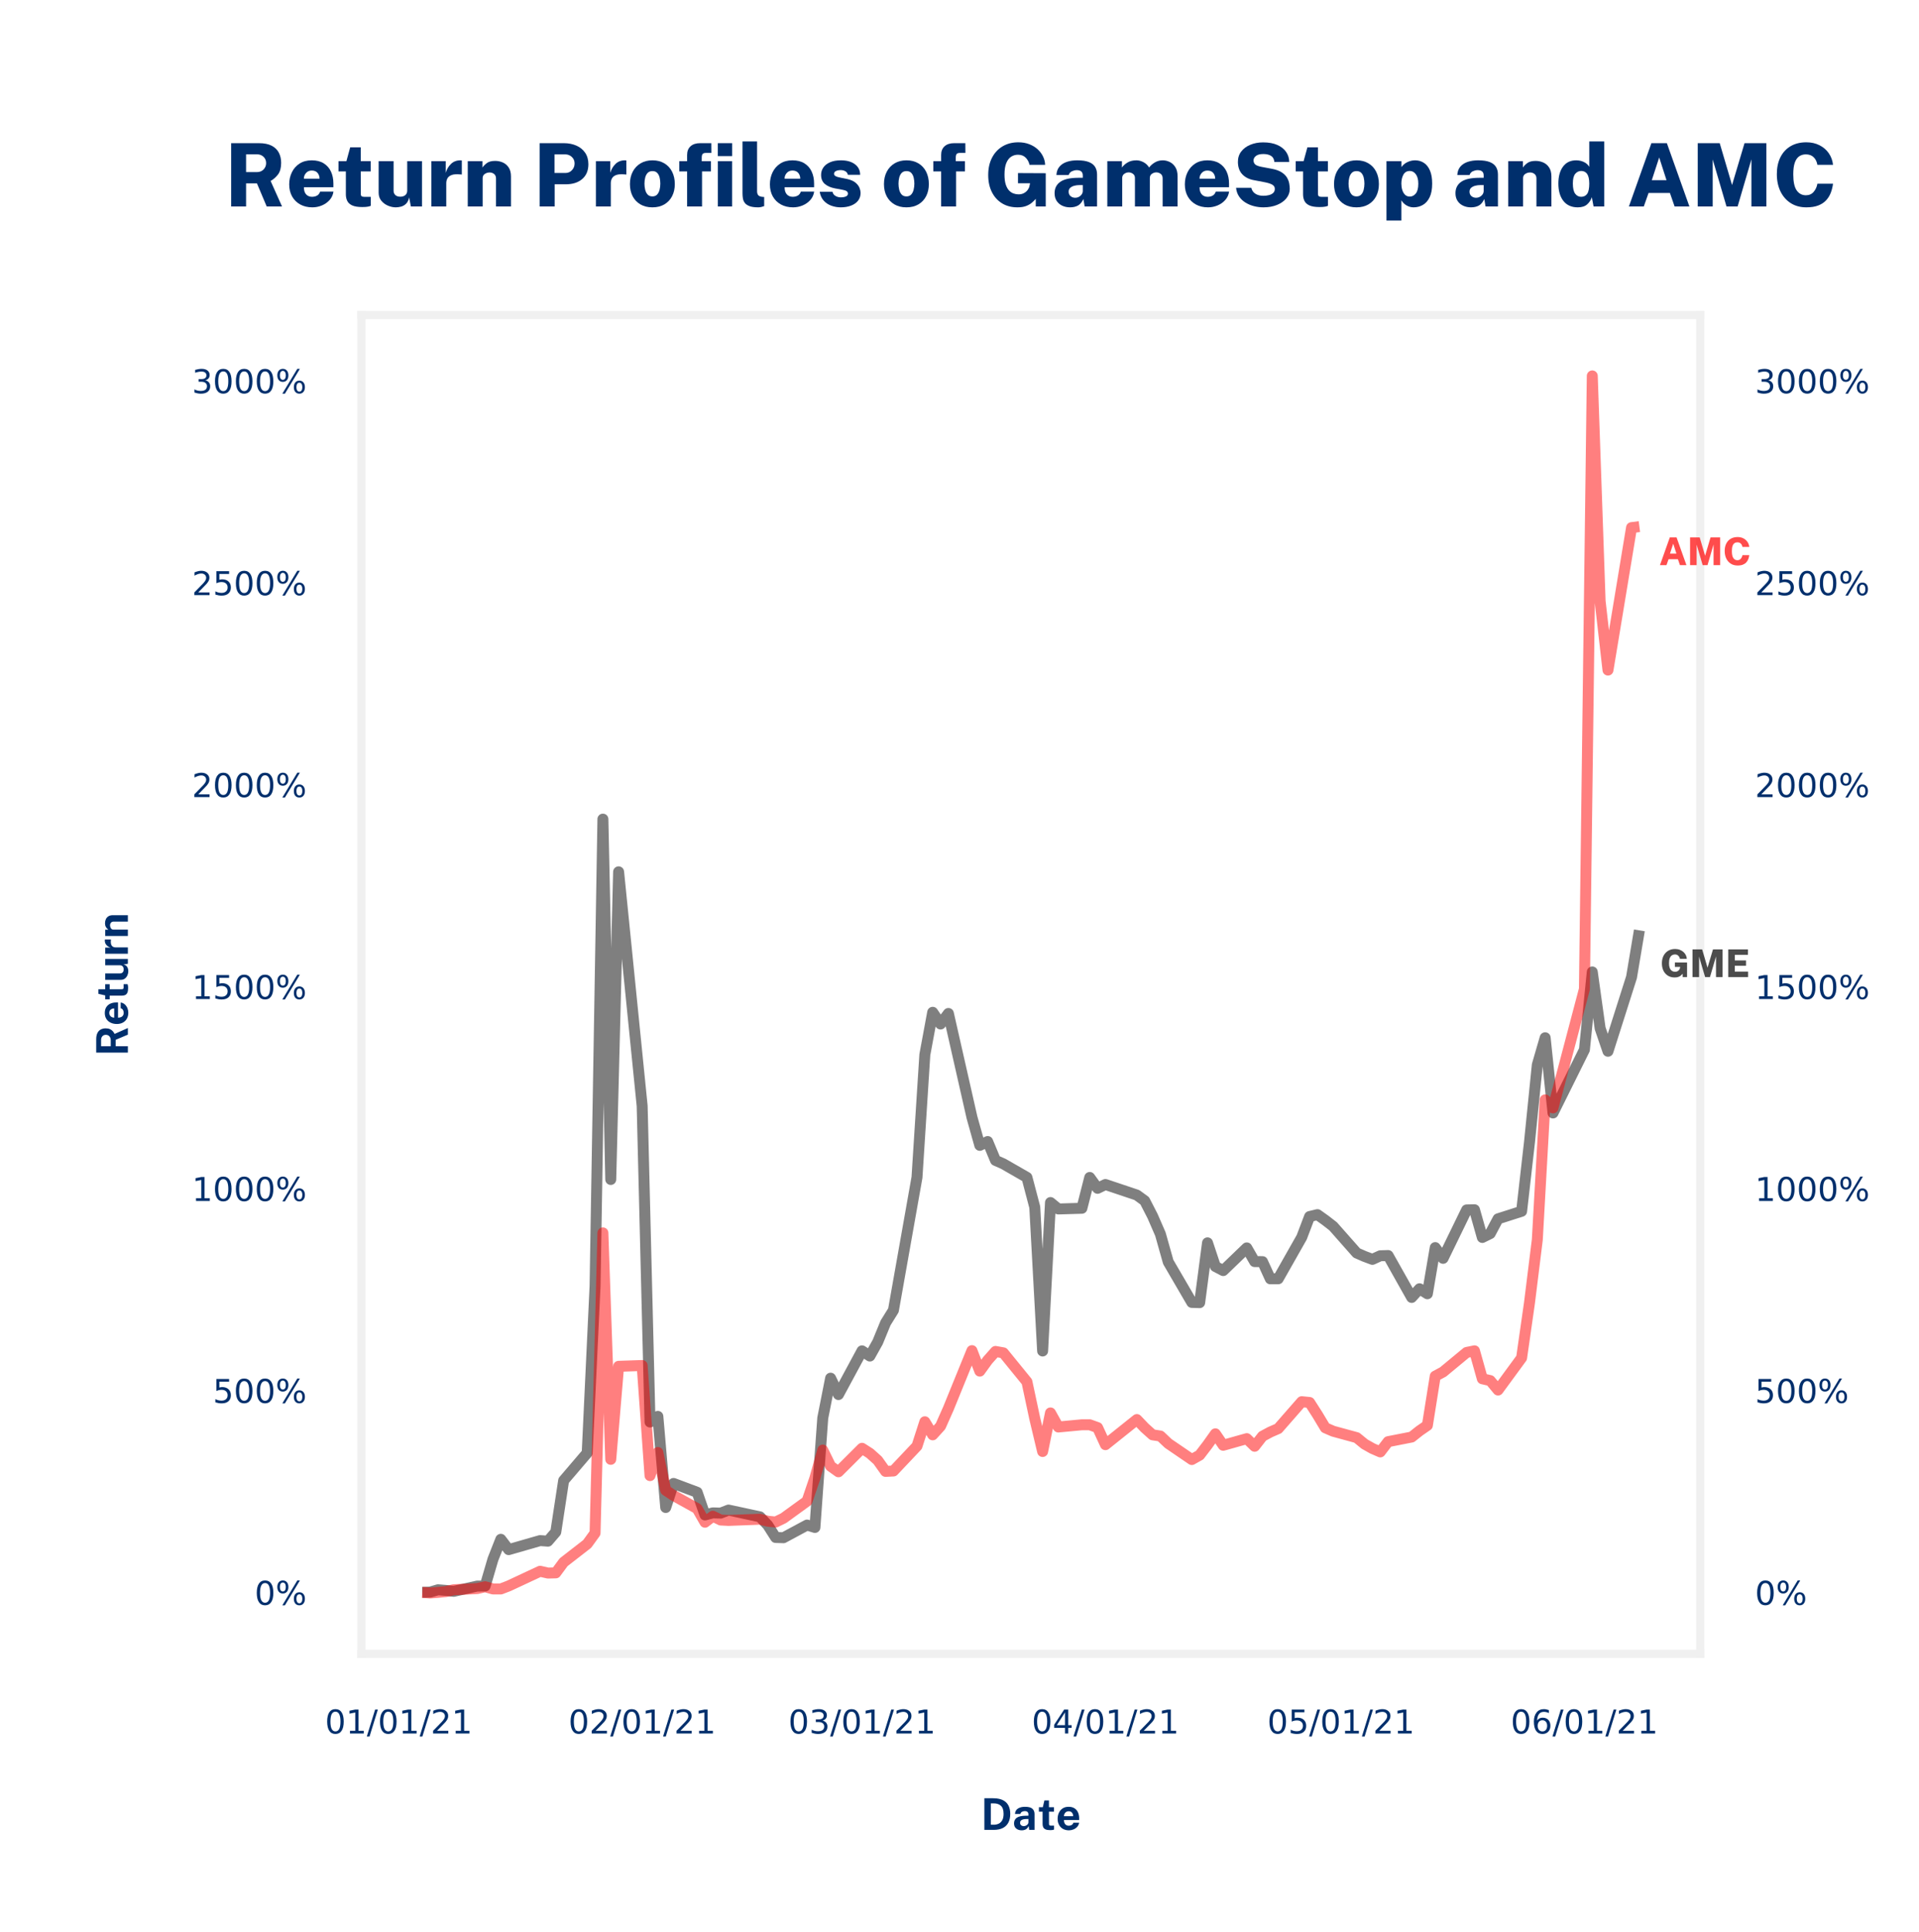 <?xml version="1.0" encoding="utf-8" standalone="no"?>
<!DOCTYPE svg PUBLIC "-//W3C//DTD SVG 1.1//EN"
  "http://www.w3.org/Graphics/SVG/1.1/DTD/svg11.dtd">
<!-- Created with matplotlib (https://matplotlib.org/) -->
<svg height="706.131pt" version="1.1" viewBox="0 0 701.266 706.131" width="701.266pt" xmlns="http://www.w3.org/2000/svg" xmlns:xlink="http://www.w3.org/1999/xlink">
 <defs>
  <style type="text/css">*{stroke-linecap:butt;stroke-linejoin:round;}</style>
 </defs>
 <g id="figure_1">
  <g id="patch_1">
   <path d="M 0 706.131 
L 701.266 706.131 
L 701.266 0 
L 0 0 
z
" style="fill:none;"/>
  </g>
  <g id="axes_1">
   <g id="patch_2">
    <path d="M 132.084 604.375 
L 621.324 604.375 
L 621.324 115.135 
L 132.084 115.135 
z
" style="fill:none;"/>
   </g>
   <g id="matplotlib.axis_1">
    <g id="xtick_1">
     <g id="line2d_1"/>
     <g id="text_1">
      <!-- 01/01/21 -->
      <g style="fill:#002f6c;" transform="translate(118.767 633.493)scale(0.12 -0.12)">
       <defs>
        <path d="M 31.781 66.406 
Q 24.172 66.406 20.328 58.906 
Q 16.5 51.422 16.5 36.375 
Q 16.5 21.391 20.328 13.891 
Q 24.172 6.391 31.781 6.391 
Q 39.453 6.391 43.281 13.891 
Q 47.125 21.391 47.125 36.375 
Q 47.125 51.422 43.281 58.906 
Q 39.453 66.406 31.781 66.406 
z
M 31.781 74.219 
Q 44.047 74.219 50.516 64.516 
Q 56.984 54.828 56.984 36.375 
Q 56.984 17.969 50.516 8.266 
Q 44.047 -1.422 31.781 -1.422 
Q 19.531 -1.422 13.062 8.266 
Q 6.594 17.969 6.594 36.375 
Q 6.594 54.828 13.062 64.516 
Q 19.531 74.219 31.781 74.219 
z
" id="DejaVuSans-48"/>
        <path d="M 12.406 8.297 
L 28.516 8.297 
L 28.516 63.922 
L 10.984 60.406 
L 10.984 69.391 
L 28.422 72.906 
L 38.281 72.906 
L 38.281 8.297 
L 54.391 8.297 
L 54.391 0 
L 12.406 0 
z
" id="DejaVuSans-49"/>
        <path d="M 25.391 72.906 
L 33.688 72.906 
L 8.297 -9.281 
L 0 -9.281 
z
" id="DejaVuSans-47"/>
        <path d="M 19.188 8.297 
L 53.609 8.297 
L 53.609 0 
L 7.328 0 
L 7.328 8.297 
Q 12.938 14.109 22.625 23.891 
Q 32.328 33.688 34.812 36.531 
Q 39.547 41.844 41.422 45.531 
Q 43.312 49.219 43.312 52.781 
Q 43.312 58.594 39.234 62.25 
Q 35.156 65.922 28.609 65.922 
Q 23.969 65.922 18.812 64.312 
Q 13.672 62.703 7.812 59.422 
L 7.812 69.391 
Q 13.766 71.781 18.938 73 
Q 24.125 74.219 28.422 74.219 
Q 39.75 74.219 46.484 68.547 
Q 53.219 62.891 53.219 53.422 
Q 53.219 48.922 51.531 44.891 
Q 49.859 40.875 45.406 35.406 
Q 44.188 33.984 37.641 27.219 
Q 31.109 20.453 19.188 8.297 
z
" id="DejaVuSans-50"/>
       </defs>
       <use xlink:href="#DejaVuSans-48"/>
       <use x="63.623" xlink:href="#DejaVuSans-49"/>
       <use x="127.246" xlink:href="#DejaVuSans-47"/>
       <use x="160.938" xlink:href="#DejaVuSans-48"/>
       <use x="224.561" xlink:href="#DejaVuSans-49"/>
       <use x="288.184" xlink:href="#DejaVuSans-47"/>
       <use x="321.875" xlink:href="#DejaVuSans-50"/>
       <use x="385.498" xlink:href="#DejaVuSans-49"/>
      </g>
     </g>
    </g>
    <g id="xtick_2">
     <g id="line2d_2"/>
     <g id="text_2">
      <!-- 02/01/21 -->
      <g style="fill:#002f6c;" transform="translate(207.719 633.493)scale(0.12 -0.12)">
       <use xlink:href="#DejaVuSans-48"/>
       <use x="63.623" xlink:href="#DejaVuSans-50"/>
       <use x="127.246" xlink:href="#DejaVuSans-47"/>
       <use x="160.938" xlink:href="#DejaVuSans-48"/>
       <use x="224.561" xlink:href="#DejaVuSans-49"/>
       <use x="288.184" xlink:href="#DejaVuSans-47"/>
       <use x="321.875" xlink:href="#DejaVuSans-50"/>
       <use x="385.498" xlink:href="#DejaVuSans-49"/>
      </g>
     </g>
    </g>
    <g id="xtick_3">
     <g id="line2d_3"/>
     <g id="text_3">
      <!-- 03/01/21 -->
      <g style="fill:#002f6c;" transform="translate(288.064 633.493)scale(0.12 -0.12)">
       <defs>
        <path d="M 40.578 39.312 
Q 47.656 37.797 51.625 33 
Q 55.609 28.219 55.609 21.188 
Q 55.609 10.406 48.188 4.484 
Q 40.766 -1.422 27.094 -1.422 
Q 22.516 -1.422 17.656 -0.516 
Q 12.797 0.391 7.625 2.203 
L 7.625 11.719 
Q 11.719 9.328 16.594 8.109 
Q 21.484 6.891 26.812 6.891 
Q 36.078 6.891 40.938 10.547 
Q 45.797 14.203 45.797 21.188 
Q 45.797 27.641 41.281 31.266 
Q 36.766 34.906 28.719 34.906 
L 20.219 34.906 
L 20.219 43.016 
L 29.109 43.016 
Q 36.375 43.016 40.234 45.922 
Q 44.094 48.828 44.094 54.297 
Q 44.094 59.906 40.109 62.906 
Q 36.141 65.922 28.719 65.922 
Q 24.656 65.922 20.016 65.031 
Q 15.375 64.156 9.812 62.312 
L 9.812 71.094 
Q 15.438 72.656 20.344 73.438 
Q 25.25 74.219 29.594 74.219 
Q 40.828 74.219 47.359 69.109 
Q 53.906 64.016 53.906 55.328 
Q 53.906 49.266 50.438 45.094 
Q 46.969 40.922 40.578 39.312 
z
" id="DejaVuSans-51"/>
       </defs>
       <use xlink:href="#DejaVuSans-48"/>
       <use x="63.623" xlink:href="#DejaVuSans-51"/>
       <use x="127.246" xlink:href="#DejaVuSans-47"/>
       <use x="160.938" xlink:href="#DejaVuSans-48"/>
       <use x="224.561" xlink:href="#DejaVuSans-49"/>
       <use x="288.184" xlink:href="#DejaVuSans-47"/>
       <use x="321.875" xlink:href="#DejaVuSans-50"/>
       <use x="385.498" xlink:href="#DejaVuSans-49"/>
      </g>
     </g>
    </g>
    <g id="xtick_4">
     <g id="line2d_4"/>
     <g id="text_4">
      <!-- 04/01/21 -->
      <g style="fill:#002f6c;" transform="translate(377.017 633.493)scale(0.12 -0.12)">
       <defs>
        <path d="M 37.797 64.312 
L 12.891 25.391 
L 37.797 25.391 
z
M 35.203 72.906 
L 47.609 72.906 
L 47.609 25.391 
L 58.016 25.391 
L 58.016 17.188 
L 47.609 17.188 
L 47.609 0 
L 37.797 0 
L 37.797 17.188 
L 4.891 17.188 
L 4.891 26.703 
z
" id="DejaVuSans-52"/>
       </defs>
       <use xlink:href="#DejaVuSans-48"/>
       <use x="63.623" xlink:href="#DejaVuSans-52"/>
       <use x="127.246" xlink:href="#DejaVuSans-47"/>
       <use x="160.938" xlink:href="#DejaVuSans-48"/>
       <use x="224.561" xlink:href="#DejaVuSans-49"/>
       <use x="288.184" xlink:href="#DejaVuSans-47"/>
       <use x="321.875" xlink:href="#DejaVuSans-50"/>
       <use x="385.498" xlink:href="#DejaVuSans-49"/>
      </g>
     </g>
    </g>
    <g id="xtick_5">
     <g id="line2d_5"/>
     <g id="text_5">
      <!-- 05/01/21 -->
      <g style="fill:#002f6c;" transform="translate(463.1 633.493)scale(0.12 -0.12)">
       <defs>
        <path d="M 10.797 72.906 
L 49.516 72.906 
L 49.516 64.594 
L 19.828 64.594 
L 19.828 46.734 
Q 21.969 47.469 24.109 47.828 
Q 26.266 48.188 28.422 48.188 
Q 40.625 48.188 47.75 41.5 
Q 54.891 34.812 54.891 23.391 
Q 54.891 11.625 47.562 5.094 
Q 40.234 -1.422 26.906 -1.422 
Q 22.312 -1.422 17.547 -0.641 
Q 12.797 0.141 7.719 1.703 
L 7.719 11.625 
Q 12.109 9.234 16.797 8.062 
Q 21.484 6.891 26.703 6.891 
Q 35.156 6.891 40.078 11.328 
Q 45.016 15.766 45.016 23.391 
Q 45.016 31 40.078 35.438 
Q 35.156 39.891 26.703 39.891 
Q 22.75 39.891 18.812 39.016 
Q 14.891 38.141 10.797 36.281 
z
" id="DejaVuSans-53"/>
       </defs>
       <use xlink:href="#DejaVuSans-48"/>
       <use x="63.623" xlink:href="#DejaVuSans-53"/>
       <use x="127.246" xlink:href="#DejaVuSans-47"/>
       <use x="160.938" xlink:href="#DejaVuSans-48"/>
       <use x="224.561" xlink:href="#DejaVuSans-49"/>
       <use x="288.184" xlink:href="#DejaVuSans-47"/>
       <use x="321.875" xlink:href="#DejaVuSans-50"/>
       <use x="385.498" xlink:href="#DejaVuSans-49"/>
      </g>
     </g>
    </g>
    <g id="xtick_6">
     <g id="line2d_6"/>
     <g id="text_6">
      <!-- 06/01/21 -->
      <g style="fill:#002f6c;" transform="translate(552.053 633.493)scale(0.12 -0.12)">
       <defs>
        <path d="M 33.016 40.375 
Q 26.375 40.375 22.484 35.828 
Q 18.609 31.297 18.609 23.391 
Q 18.609 15.531 22.484 10.953 
Q 26.375 6.391 33.016 6.391 
Q 39.656 6.391 43.531 10.953 
Q 47.406 15.531 47.406 23.391 
Q 47.406 31.297 43.531 35.828 
Q 39.656 40.375 33.016 40.375 
z
M 52.594 71.297 
L 52.594 62.312 
Q 48.875 64.062 45.094 64.984 
Q 41.312 65.922 37.594 65.922 
Q 27.828 65.922 22.672 59.328 
Q 17.531 52.734 16.797 39.406 
Q 19.672 43.656 24.016 45.922 
Q 28.375 48.188 33.594 48.188 
Q 44.578 48.188 50.953 41.516 
Q 57.328 34.859 57.328 23.391 
Q 57.328 12.156 50.688 5.359 
Q 44.047 -1.422 33.016 -1.422 
Q 20.359 -1.422 13.672 8.266 
Q 6.984 17.969 6.984 36.375 
Q 6.984 53.656 15.188 63.938 
Q 23.391 74.219 37.203 74.219 
Q 40.922 74.219 44.703 73.484 
Q 48.484 72.75 52.594 71.297 
z
" id="DejaVuSans-54"/>
       </defs>
       <use xlink:href="#DejaVuSans-48"/>
       <use x="63.623" xlink:href="#DejaVuSans-54"/>
       <use x="127.246" xlink:href="#DejaVuSans-47"/>
       <use x="160.938" xlink:href="#DejaVuSans-48"/>
       <use x="224.561" xlink:href="#DejaVuSans-49"/>
       <use x="288.184" xlink:href="#DejaVuSans-47"/>
       <use x="321.875" xlink:href="#DejaVuSans-50"/>
       <use x="385.498" xlink:href="#DejaVuSans-49"/>
      </g>
     </g>
    </g>
    <g id="text_7">
     <!--  -->
     <g style="fill:#002f6c;" transform="translate(376.704 651.876)scale(0.16 -0.16)"/>
     <!-- Date -->
     <g style="fill:#002f6c;" transform="translate(358.429 668.716)scale(0.16 -0.16)">
      <defs>
       <path d="M 8.094 72.297 
Q 8.656 72.297 11.172 72.297 
Q 13.703 72.297 17.125 72.297 
Q 20.547 72.297 23.969 72.266 
Q 27.406 72.25 29.703 72.203 
Q 42.844 71.906 51.125 67.5 
Q 59.406 63.094 63.297 55.188 
Q 67.203 47.297 67.203 36.5 
Q 67.203 25.25 63.094 17.078 
Q 59 8.906 50.578 4.453 
Q 42.156 0 29.203 0 
L 8.094 0 
z
M 22.797 60.5 
L 22.797 11.797 
L 29.5 11.797 
Q 35.703 11.797 40.766 14.188 
Q 45.844 16.594 48.891 22.047 
Q 51.953 27.5 51.953 36.594 
Q 51.953 49.25 45.969 54.875 
Q 40 60.5 29.703 60.5 
z
" id="PublicSans-Bold-68"/>
       <path d="M 21.25 -1 
Q 13.797 -1 8.797 3.094 
Q 3.797 7.203 3.797 14.797 
Q 3.797 23.297 10.125 27.719 
Q 16.453 32.156 30.203 32.297 
L 36.656 32.406 
L 36.656 35.5 
Q 36.656 39.047 34.578 40.969 
Q 32.5 42.906 28.156 42.844 
Q 24.953 42.797 22.078 41.344 
Q 19.203 39.906 18.156 36.297 
L 6 36.297 
Q 6.406 44.703 12.75 48.703 
Q 19.094 52.703 28.797 52.703 
Q 40.703 52.703 45.672 48.328 
Q 50.656 43.953 50.656 36.344 
L 50.656 0 
L 38.453 0 
L 37.25 8.906 
Q 34.594 3.297 30.625 1.141 
Q 26.656 -1 21.25 -1 
z
M 26.156 8.594 
Q 28.797 8.594 31.188 9.812 
Q 33.594 11.047 35.125 13.016 
Q 36.656 15 36.656 17.25 
L 36.656 24.906 
L 31.406 24.797 
Q 27.75 24.75 24.594 23.953 
Q 21.453 23.156 19.516 21.281 
Q 17.594 19.406 17.594 16.25 
Q 17.594 12.656 20.062 10.625 
Q 22.547 8.594 26.156 8.594 
z
" id="PublicSans-Bold-97"/>
       <path d="M 37.75 41.547 
L 26.25 41.547 
L 26.344 14 
Q 26.344 11.156 27.438 10.422 
Q 28.547 9.703 30.953 9.703 
L 37.906 9.703 
L 37.906 0.703 
Q 36.844 0.25 34.75 -0.141 
Q 32.656 -0.547 28.844 -0.547 
Q 22.047 -0.547 18.312 1.203 
Q 14.594 2.953 13.141 6.094 
Q 11.703 9.25 11.703 13.406 
L 11.703 41.547 
L 3.297 41.547 
L 3.297 51.703 
L 12.203 51.703 
L 15.844 67.297 
L 26.25 67.297 
L 26.25 51.75 
L 37.75 51.75 
z
" id="PublicSans-Bold-116"/>
       <path d="M 18.25 22.5 
Q 18.203 16.547 21.094 13.047 
Q 24 9.547 29.25 9.547 
Q 33 9.547 35.828 11.141 
Q 38.656 12.75 39.75 16.406 
L 52.906 16.406 
Q 52.047 10.906 48.516 7 
Q 45 3.094 40 1.047 
Q 35 -1 29.594 -1 
Q 21.906 -1 16.094 2.219 
Q 10.297 5.453 7.047 11.344 
Q 3.797 17.25 3.797 25.25 
Q 3.797 33 6.75 39.219 
Q 9.703 45.453 15.328 49.078 
Q 20.953 52.703 28.844 52.703 
Q 36.75 52.703 42.125 49.375 
Q 47.5 46.047 50.219 40.125 
Q 52.953 34.203 52.953 26.453 
L 52.953 22.5 
z
M 18.203 31.203 
L 39.297 31.203 
Q 39.297 35.906 36.688 39.203 
Q 34.094 42.5 28.844 42.5 
Q 25.453 42.5 23.078 40.844 
Q 20.703 39.203 19.453 36.625 
Q 18.203 34.047 18.203 31.203 
z
" id="PublicSans-Bold-101"/>
      </defs>
      <use xlink:href="#PublicSans-Bold-68"/>
      <use x="72" xlink:href="#PublicSans-Bold-97"/>
      <use x="129.35" xlink:href="#PublicSans-Bold-116"/>
      <use x="171.6" xlink:href="#PublicSans-Bold-101"/>
     </g>
     <!--  -->
     <g style="fill:#002f6c;" transform="translate(376.704 685.556)scale(0.16 -0.16)"/>
    </g>
   </g>
   <g id="matplotlib.axis_2">
    <g id="ytick_1">
     <g id="line2d_7"/>
     <g id="text_8">
      <!-- 0% -->
      <g style="fill:#002f6c;" transform="translate(93.047 586.476)scale(0.12 -0.12)">
       <defs>
        <path d="M 72.703 32.078 
Q 68.453 32.078 66.031 28.469 
Q 63.625 24.859 63.625 18.406 
Q 63.625 12.062 66.031 8.422 
Q 68.453 4.781 72.703 4.781 
Q 76.859 4.781 79.266 8.422 
Q 81.688 12.062 81.688 18.406 
Q 81.688 24.812 79.266 28.438 
Q 76.859 32.078 72.703 32.078 
z
M 72.703 38.281 
Q 80.422 38.281 84.953 32.906 
Q 89.5 27.547 89.5 18.406 
Q 89.5 9.281 84.938 3.922 
Q 80.375 -1.422 72.703 -1.422 
Q 64.891 -1.422 60.344 3.922 
Q 55.812 9.281 55.812 18.406 
Q 55.812 27.594 60.375 32.938 
Q 64.938 38.281 72.703 38.281 
z
M 22.312 68.016 
Q 18.109 68.016 15.688 64.375 
Q 13.281 60.75 13.281 54.391 
Q 13.281 47.953 15.672 44.328 
Q 18.062 40.719 22.312 40.719 
Q 26.562 40.719 28.969 44.328 
Q 31.391 47.953 31.391 54.391 
Q 31.391 60.688 28.953 64.344 
Q 26.516 68.016 22.312 68.016 
z
M 66.406 74.219 
L 74.219 74.219 
L 28.609 -1.422 
L 20.797 -1.422 
z
M 22.312 74.219 
Q 30.031 74.219 34.609 68.875 
Q 39.203 63.531 39.203 54.391 
Q 39.203 45.172 34.641 39.844 
Q 30.078 34.516 22.312 34.516 
Q 14.547 34.516 10.031 39.859 
Q 5.516 45.219 5.516 54.391 
Q 5.516 63.484 10.047 68.844 
Q 14.594 74.219 22.312 74.219 
z
" id="DejaVuSans-37"/>
       </defs>
       <use xlink:href="#DejaVuSans-48"/>
       <use x="63.623" xlink:href="#DejaVuSans-37"/>
      </g>
     </g>
     <g id="text_9">
      <!-- 0% -->
      <g style="fill:#002f6c;" transform="translate(641.324 586.476)scale(0.12 -0.12)">
       <use xlink:href="#DejaVuSans-48"/>
       <use x="63.623" xlink:href="#DejaVuSans-37"/>
      </g>
     </g>
    </g>
    <g id="ytick_2">
     <g id="line2d_8"/>
     <g id="text_10">
      <!-- 500% -->
      <g style="fill:#002f6c;" transform="translate(77.778 512.679)scale(0.12 -0.12)">
       <use xlink:href="#DejaVuSans-53"/>
       <use x="63.623" xlink:href="#DejaVuSans-48"/>
       <use x="127.246" xlink:href="#DejaVuSans-48"/>
       <use x="190.869" xlink:href="#DejaVuSans-37"/>
      </g>
     </g>
     <g id="text_11">
      <!-- 500% -->
      <g style="fill:#002f6c;" transform="translate(641.324 512.679)scale(0.12 -0.12)">
       <use xlink:href="#DejaVuSans-53"/>
       <use x="63.623" xlink:href="#DejaVuSans-48"/>
       <use x="127.246" xlink:href="#DejaVuSans-48"/>
       <use x="190.869" xlink:href="#DejaVuSans-37"/>
      </g>
     </g>
    </g>
    <g id="ytick_3">
     <g id="line2d_9"/>
     <g id="text_12">
      <!-- 1000% -->
      <g style="fill:#002f6c;" transform="translate(70.142 438.882)scale(0.12 -0.12)">
       <use xlink:href="#DejaVuSans-49"/>
       <use x="63.623" xlink:href="#DejaVuSans-48"/>
       <use x="127.246" xlink:href="#DejaVuSans-48"/>
       <use x="190.869" xlink:href="#DejaVuSans-48"/>
       <use x="254.492" xlink:href="#DejaVuSans-37"/>
      </g>
     </g>
     <g id="text_13">
      <!-- 1000% -->
      <g style="fill:#002f6c;" transform="translate(641.324 438.882)scale(0.12 -0.12)">
       <use xlink:href="#DejaVuSans-49"/>
       <use x="63.623" xlink:href="#DejaVuSans-48"/>
       <use x="127.246" xlink:href="#DejaVuSans-48"/>
       <use x="190.869" xlink:href="#DejaVuSans-48"/>
       <use x="254.492" xlink:href="#DejaVuSans-37"/>
      </g>
     </g>
    </g>
    <g id="ytick_4">
     <g id="line2d_10"/>
     <g id="text_14">
      <!-- 1500% -->
      <g style="fill:#002f6c;" transform="translate(70.142 365.085)scale(0.12 -0.12)">
       <use xlink:href="#DejaVuSans-49"/>
       <use x="63.623" xlink:href="#DejaVuSans-53"/>
       <use x="127.246" xlink:href="#DejaVuSans-48"/>
       <use x="190.869" xlink:href="#DejaVuSans-48"/>
       <use x="254.492" xlink:href="#DejaVuSans-37"/>
      </g>
     </g>
     <g id="text_15">
      <!-- 1500% -->
      <g style="fill:#002f6c;" transform="translate(641.324 365.085)scale(0.12 -0.12)">
       <use xlink:href="#DejaVuSans-49"/>
       <use x="63.623" xlink:href="#DejaVuSans-53"/>
       <use x="127.246" xlink:href="#DejaVuSans-48"/>
       <use x="190.869" xlink:href="#DejaVuSans-48"/>
       <use x="254.492" xlink:href="#DejaVuSans-37"/>
      </g>
     </g>
    </g>
    <g id="ytick_5">
     <g id="line2d_11"/>
     <g id="text_16">
      <!-- 2000% -->
      <g style="fill:#002f6c;" transform="translate(70.142 291.288)scale(0.12 -0.12)">
       <use xlink:href="#DejaVuSans-50"/>
       <use x="63.623" xlink:href="#DejaVuSans-48"/>
       <use x="127.246" xlink:href="#DejaVuSans-48"/>
       <use x="190.869" xlink:href="#DejaVuSans-48"/>
       <use x="254.492" xlink:href="#DejaVuSans-37"/>
      </g>
     </g>
     <g id="text_17">
      <!-- 2000% -->
      <g style="fill:#002f6c;" transform="translate(641.324 291.288)scale(0.12 -0.12)">
       <use xlink:href="#DejaVuSans-50"/>
       <use x="63.623" xlink:href="#DejaVuSans-48"/>
       <use x="127.246" xlink:href="#DejaVuSans-48"/>
       <use x="190.869" xlink:href="#DejaVuSans-48"/>
       <use x="254.492" xlink:href="#DejaVuSans-37"/>
      </g>
     </g>
    </g>
    <g id="ytick_6">
     <g id="line2d_12"/>
     <g id="text_18">
      <!-- 2500% -->
      <g style="fill:#002f6c;" transform="translate(70.142 217.491)scale(0.12 -0.12)">
       <use xlink:href="#DejaVuSans-50"/>
       <use x="63.623" xlink:href="#DejaVuSans-53"/>
       <use x="127.246" xlink:href="#DejaVuSans-48"/>
       <use x="190.869" xlink:href="#DejaVuSans-48"/>
       <use x="254.492" xlink:href="#DejaVuSans-37"/>
      </g>
     </g>
     <g id="text_19">
      <!-- 2500% -->
      <g style="fill:#002f6c;" transform="translate(641.324 217.491)scale(0.12 -0.12)">
       <use xlink:href="#DejaVuSans-50"/>
       <use x="63.623" xlink:href="#DejaVuSans-53"/>
       <use x="127.246" xlink:href="#DejaVuSans-48"/>
       <use x="190.869" xlink:href="#DejaVuSans-48"/>
       <use x="254.492" xlink:href="#DejaVuSans-37"/>
      </g>
     </g>
    </g>
    <g id="ytick_7">
     <g id="line2d_13"/>
     <g id="text_20">
      <!-- 3000% -->
      <g style="fill:#002f6c;" transform="translate(70.142 143.695)scale(0.12 -0.12)">
       <use xlink:href="#DejaVuSans-51"/>
       <use x="63.623" xlink:href="#DejaVuSans-48"/>
       <use x="127.246" xlink:href="#DejaVuSans-48"/>
       <use x="190.869" xlink:href="#DejaVuSans-48"/>
       <use x="254.492" xlink:href="#DejaVuSans-37"/>
      </g>
     </g>
     <g id="text_21">
      <!-- 3000% -->
      <g style="fill:#002f6c;" transform="translate(641.324 143.695)scale(0.12 -0.12)">
       <use xlink:href="#DejaVuSans-51"/>
       <use x="63.623" xlink:href="#DejaVuSans-48"/>
       <use x="127.246" xlink:href="#DejaVuSans-48"/>
       <use x="190.869" xlink:href="#DejaVuSans-48"/>
       <use x="254.492" xlink:href="#DejaVuSans-37"/>
      </g>
     </g>
    </g>
    <g id="text_22">
     <!--  -->
     <g style="fill:#002f6c;" transform="translate(29.887 359.755)rotate(-90)scale(0.16 -0.16)"/>
     <!-- Return -->
     <g style="fill:#002f6c;" transform="translate(46.727 385.954)rotate(-90)scale(0.16 -0.16)">
      <defs>
       <path d="M 64.203 0 
L 49.047 0 
L 37.297 27.844 
L 22.656 27.844 
L 22.656 0 
L 8.094 0 
L 8.094 72.297 
L 38.594 72.297 
Q 47.25 72.297 52.75 69.547 
Q 58.25 66.797 60.844 61.922 
Q 63.453 57.047 63.453 50.703 
Q 63.453 45 61.703 41.078 
Q 59.953 37.156 57.047 34.547 
Q 54.156 31.953 50.75 30.297 
z
M 36 39.094 
Q 41.844 39.094 45.266 42.219 
Q 48.703 45.344 48.703 50.344 
Q 48.703 55.297 45.391 58.219 
Q 42.094 61.156 37.047 61.156 
L 22.656 61.156 
L 22.656 39.094 
z
" id="PublicSans-Bold-82"/>
       <path d="M 25.297 -1 
Q 20.547 -1 16.016 0.953 
Q 11.5 2.906 8.547 6.672 
Q 5.594 10.453 5.594 15.953 
L 5.594 51.703 
L 20.203 51.703 
L 20.203 17.797 
Q 20.203 14.203 22.547 11.891 
Q 24.906 9.594 29.453 9.594 
Q 33.703 9.594 36.25 11.812 
Q 38.797 14.047 38.797 18.047 
L 38.797 51.703 
L 53.25 51.703 
L 53.25 0 
L 42.25 0 
L 40.547 10.25 
Q 39.656 5.703 37.172 3.266 
Q 34.703 0.844 31.516 -0.078 
Q 28.344 -1 25.297 -1 
z
" id="PublicSans-Bold-117"/>
       <path d="M 6.25 0 
L 6.25 51.703 
L 20.297 51.703 
L 20.297 39.453 
Q 22.156 45.406 26.344 49.047 
Q 30.547 52.703 36.703 52.703 
Q 38.344 52.703 38.953 52.406 
L 38.953 38.5 
Q 38.5 38.656 37.875 38.719 
Q 37.25 38.797 36.75 38.844 
Q 28.094 39.594 24.469 36.547 
Q 20.844 33.5 20.844 28.297 
L 20.844 0 
z
" id="PublicSans-Bold-114"/>
       <path d="M 6.25 0 
L 6.25 51.703 
L 20.594 51.703 
L 20.594 44.406 
Q 22.406 47.203 25.953 49.672 
Q 29.5 52.156 35.594 52.156 
Q 40.344 52.156 44.469 50.297 
Q 48.594 48.453 51.141 44.469 
Q 53.703 40.5 53.703 34.094 
L 53.703 0 
L 39.094 0 
L 39.094 32.297 
Q 39.094 36.5 36.562 38.594 
Q 34.047 40.703 30.5 40.703 
Q 26.906 40.703 23.875 38.797 
Q 20.844 36.906 20.844 33.094 
L 20.844 0 
z
" id="PublicSans-Bold-110"/>
      </defs>
      <use xlink:href="#PublicSans-Bold-82"/>
      <use x="69.6" xlink:href="#PublicSans-Bold-101"/>
      <use x="126.45" xlink:href="#PublicSans-Bold-116"/>
      <use x="168.7" xlink:href="#PublicSans-Bold-117"/>
      <use x="227.55" xlink:href="#PublicSans-Bold-114"/>
      <use x="268.2" xlink:href="#PublicSans-Bold-110"/>
     </g>
     <!--  -->
     <g style="fill:#002f6c;" transform="translate(63.568 359.755)rotate(-90)scale(0.16 -0.16)"/>
    </g>
   </g>
   <g id="patch_3">
    <path d="M 132.084 604.375 
L 132.084 115.135 
" style="fill:none;stroke:#f0f0f0;stroke-linecap:square;stroke-linejoin:miter;stroke-width:3;"/>
   </g>
   <g id="patch_4">
    <path d="M 621.324 604.375 
L 621.324 115.135 
" style="fill:none;stroke:#f0f0f0;stroke-linecap:square;stroke-linejoin:miter;stroke-width:3;"/>
   </g>
   <g id="patch_5">
    <path d="M 132.084 604.375 
L 621.324 604.375 
" style="fill:none;stroke:#f0f0f0;stroke-linecap:square;stroke-linejoin:miter;stroke-width:3;"/>
   </g>
   <g id="patch_6">
    <path d="M 132.084 115.135 
L 621.324 115.135 
" style="fill:none;stroke:#f0f0f0;stroke-linecap:square;stroke-linejoin:miter;stroke-width:3;"/>
   </g>
   <g id="line2d_14">
    <path clip-path="url(#pd90cea7ad8)" d="M 154.323 581.917 
L 157.192 581.814 
L 160.061 580.967 
L 162.931 581.206 
L 165.8 581.54 
L 174.409 579.615 
L 177.278 579.606 
L 180.148 569.81 
L 183.017 562.528 
L 185.886 566.302 
L 197.364 562.999 
L 200.234 563.204 
L 203.103 559.859 
L 205.973 541.052 
L 214.581 530.973 
L 217.45 470.062 
L 220.32 299.341 
L 223.189 431.029 
L 226.059 318.601 
L 234.667 404.162 
L 237.536 519.67 
L 240.406 517.608 
L 243.275 550.9 
L 246.145 542.113 
L 254.753 545.339 
L 257.622 553.63 
L 260.492 552.868 
L 263.361 552.954 
L 266.231 551.842 
L 277.709 554.314 
L 280.578 557.369 
L 283.447 561.861 
L 286.317 561.946 
L 294.925 557.318 
L 297.795 558.199 
L 300.664 518.207 
L 303.534 503.645 
L 306.403 509.626 
L 315.011 493.66 
L 317.881 495.559 
L 320.75 490.426 
L 323.62 483.435 
L 326.489 478.823 
L 335.097 430.259 
L 337.967 385.424 
L 340.836 369.938 
L 343.706 374.216 
L 346.575 370.366 
L 355.184 408.321 
L 358.053 418.562 
L 360.922 417.159 
L 363.792 424.055 
L 366.661 425.322 
L 375.27 430.267 
L 378.139 441.168 
L 381.009 493.711 
L 383.878 439.457 
L 386.747 441.809 
L 395.356 441.553 
L 398.225 430.293 
L 401.095 434.263 
L 403.964 432.868 
L 415.442 436.719 
L 418.311 438.815 
L 421.181 444.402 
L 424.05 450.999 
L 426.92 461.181 
L 435.528 475.957 
L 438.397 476.043 
L 441.267 454.19 
L 444.136 462.823 
L 447.006 464.321 
L 455.614 456.038 
L 458.483 461.035 
L 461.353 461.052 
L 464.222 467.332 
L 467.092 467.324 
L 475.7 452.137 
L 478.57 444.573 
L 481.439 443.88 
L 484.308 445.925 
L 487.178 448.15 
L 495.786 457.895 
L 498.656 459.153 
L 501.525 460.222 
L 504.395 458.913 
L 507.264 458.828 
L 515.872 474.135 
L 518.742 470.969 
L 521.611 472.791 
L 524.481 455.927 
L 527.35 459.846 
L 535.958 442.152 
L 538.828 442.092 
L 541.697 452.222 
L 544.567 450.802 
L 547.436 445.412 
L 556.045 442.657 
L 558.914 417.484 
L 561.783 389.138 
L 564.653 379.238 
L 567.522 406.729 
L 579 383.611 
L 581.87 355.187 
L 584.739 375.773 
L 587.608 384.175 
L 596.217 357.095 
L 599.086 339.991 
" style="fill:none;stroke:#000000;stroke-opacity:0.5;stroke-width:4;"/>
   </g>
   <g id="text_23">
    <!--  -->
    <g style="fill:#002f6c;" transform="translate(376.704 41.775)scale(0.32 -0.32)"/>
    <!-- Return Profiles of GameStop and AMC -->
    <g style="fill:#002f6c;" transform="translate(82.102 75.455)scale(0.32 -0.32)">
     <defs>
      <path d="M 65.5 0 
L 48 0 
L 36.844 26.406 
L 24.453 26.406 
L 24.453 0 
L 7.406 0 
L 7.406 72.297 
L 39.047 72.297 
Q 48.094 72.297 53.688 69.375 
Q 59.297 66.453 61.891 61.375 
Q 64.5 56.297 64.5 49.844 
Q 64.5 41.406 61 36.672 
Q 57.5 31.953 52.453 29.156 
z
M 36.703 39.25 
Q 41.5 39.25 44.422 42.266 
Q 47.344 45.297 47.344 49.547 
Q 47.344 53.953 44.344 56.75 
Q 41.344 59.547 37.203 59.547 
L 24.453 59.547 
L 24.453 39.25 
z
" id="PublicSans-ExtraBold-82"/>
      <path d="M 20.047 21.953 
Q 20 16.656 22.547 13.844 
Q 25.094 11.047 29.297 11.047 
Q 32.5 11.047 34.969 12.375 
Q 37.453 13.703 38.594 17 
L 53.797 17 
Q 52.953 11.344 49.328 7.312 
Q 45.703 3.297 40.5 1.141 
Q 35.297 -1 29.75 -1 
Q 21.844 -1 15.891 2.25 
Q 9.953 5.5 6.594 11.391 
Q 3.25 17.297 3.25 25.25 
Q 3.25 32.797 6.297 39.047 
Q 9.344 45.297 15.094 49 
Q 20.844 52.703 28.953 52.703 
Q 37.156 52.703 42.656 49.266 
Q 48.156 45.844 50.922 39.875 
Q 53.703 33.906 53.703 26.203 
L 53.703 21.953 
z
M 20 31.75 
L 37.906 31.75 
Q 37.906 35.547 35.656 38.297 
Q 33.406 41.047 28.953 41.047 
Q 24.906 41.047 22.422 38.188 
Q 19.953 35.344 20 31.75 
z
" id="PublicSans-ExtraBold-101"/>
      <path d="M 39.156 40.047 
L 27.797 40.047 
L 27.844 14.547 
Q 27.844 12.25 28.875 11.625 
Q 29.906 11 31.75 11 
L 39.25 11 
L 39.25 0.75 
Q 38.203 0.25 36 -0.203 
Q 33.797 -0.656 29.547 -0.656 
Q 22.094 -0.656 18.016 1.219 
Q 13.953 3.094 12.375 6.375 
Q 10.797 9.656 10.797 13.797 
L 10.797 40.047 
L 2.406 40.047 
L 2.406 51.703 
L 11.406 51.703 
L 15.75 67.547 
L 27.797 67.547 
L 27.797 51.797 
L 39.156 51.797 
z
" id="PublicSans-ExtraBold-116"/>
      <path d="M 24.656 -1 
Q 20.203 -1 15.672 0.922 
Q 11.156 2.844 8.094 6.547 
Q 5.047 10.25 5.047 15.594 
L 5.047 51.703 
L 22.094 51.703 
L 22.094 17.906 
Q 22.094 14.953 24.094 13.047 
Q 26.094 11.156 29.844 11.156 
Q 33.453 11.156 35.547 13.031 
Q 37.656 14.906 37.656 18 
L 37.656 51.703 
L 54.547 51.703 
L 54.547 0 
L 41.844 0 
L 39.844 10.453 
Q 38.906 5.594 36.344 3.125 
Q 33.797 0.656 30.625 -0.172 
Q 27.453 -1 24.656 -1 
z
" id="PublicSans-ExtraBold-117"/>
      <path d="M 5.656 0 
L 5.656 51.703 
L 22.047 51.703 
L 22.047 38.453 
Q 23.844 44.5 28.047 48.594 
Q 32.25 52.703 38.906 52.703 
Q 40.156 52.703 40.406 52.547 
L 40.406 36.406 
Q 40.156 36.5 39.781 36.547 
Q 39.406 36.594 39 36.594 
Q 32.5 37.25 28.953 35.969 
Q 25.406 34.703 24.031 32.172 
Q 22.656 29.656 22.656 26.547 
L 22.656 0 
z
" id="PublicSans-ExtraBold-114"/>
      <path d="M 5.656 0 
L 5.656 51.703 
L 22.453 51.703 
L 22.453 44.453 
Q 24.156 47.094 27.469 49.562 
Q 30.797 52.047 36.906 52.047 
Q 41.547 52.047 45.672 50.25 
Q 49.797 48.453 52.391 44.516 
Q 55 40.594 55 34.25 
L 55 0 
L 37.906 0 
L 37.906 32 
Q 37.906 35.406 35.703 37.125 
Q 33.5 38.844 30.656 38.844 
Q 27.75 38.844 25.203 37.219 
Q 22.656 35.594 22.656 32.406 
L 22.656 0 
z
" id="PublicSans-ExtraBold-110"/>
      <path id="PublicSans-ExtraBold-32"/>
      <path d="M 7.406 0 
L 7.406 72.297 
L 35.047 72.297 
Q 42.953 72.297 49.297 69.5 
Q 55.656 66.703 59.328 61.328 
Q 63 55.953 63 48.203 
Q 63 37.453 56.016 31.391 
Q 49.047 25.344 37.25 25.344 
L 24.5 25.344 
L 24.5 0 
z
M 24.344 38.25 
L 36.75 38.25 
Q 41.297 38.25 44.266 41.469 
Q 47.25 44.703 47.25 49.094 
Q 47.25 53.656 44.078 56.578 
Q 40.906 59.5 36.594 59.5 
L 24.344 59.5 
z
" id="PublicSans-ExtraBold-80"/>
      <path d="M 28.594 -1 
Q 20.75 -1 15 2.328 
Q 9.25 5.656 6.094 11.594 
Q 2.953 17.547 2.953 25.547 
Q 2.953 33.656 6.172 39.781 
Q 9.406 45.906 15.172 49.297 
Q 20.953 52.703 28.656 52.703 
Q 36.5 52.703 42.25 49.266 
Q 48 45.844 51.094 39.719 
Q 54.203 33.594 54.203 25.547 
Q 54.203 17.797 51.125 11.797 
Q 48.047 5.797 42.297 2.391 
Q 36.547 -1 28.594 -1 
z
M 28.656 11.5 
Q 32.094 11.5 34.062 13.672 
Q 36.047 15.844 36.844 19.219 
Q 37.656 22.594 37.656 26.094 
Q 37.656 29.547 36.906 32.812 
Q 36.156 36.094 34.203 38.25 
Q 32.25 40.406 28.656 40.406 
Q 25.156 40.406 23.172 38.328 
Q 21.203 36.25 20.375 32.969 
Q 19.547 29.703 19.547 26.094 
Q 19.547 22.703 20.312 19.328 
Q 21.094 15.953 23.062 13.719 
Q 25.047 11.5 28.656 11.5 
z
" id="PublicSans-ExtraBold-111"/>
      <path d="M 38.25 51.703 
L 38.25 40.047 
L 28.094 40.047 
L 28.094 0 
L 11.047 0 
L 11.047 40.047 
L 2.094 40.047 
L 2.094 51.703 
L 11.047 51.703 
L 11.047 58.844 
Q 11.047 65.203 14.969 68.75 
Q 18.906 72.297 25.844 72.297 
L 38.656 72.297 
L 38.75 61.156 
L 32.344 61.156 
Q 29.75 61.156 28.75 59.922 
Q 27.75 58.703 27.75 55.703 
L 27.75 51.703 
z
" id="PublicSans-ExtraBold-102"/>
      <path d="M 22.547 72.297 
L 22.547 57.5 
L 6.203 57.5 
L 6.203 72.297 
z
M 22.5 51.703 
L 22.5 0 
L 6.25 0 
L 6.25 51.703 
z
" id="PublicSans-ExtraBold-105"/>
      <path d="M 23.703 -1 
Q 17.25 -1 13.578 0.422 
Q 9.906 1.844 8.203 4.188 
Q 6.5 6.547 6.078 9.391 
Q 5.656 12.25 5.656 15.047 
L 5.656 74.297 
L 22.297 74.297 
L 22.297 17.25 
Q 22.297 14.906 23.391 13.172 
Q 24.5 11.453 28.156 11 
L 30.406 10.844 
L 30.406 0.406 
Q 28.797 -0.203 27.062 -0.594 
Q 25.344 -1 23.703 -1 
z
" id="PublicSans-ExtraBold-108"/>
      <path d="M 27 -1 
Q 21.594 -1 16.438 0.797 
Q 11.297 2.594 7.641 6.547 
Q 4 10.5 2.953 16.844 
L 17.547 16.844 
Q 18.203 14.203 19.875 12.828 
Q 21.547 11.453 23.5 10.922 
Q 25.453 10.406 26.906 10.406 
Q 30.594 10.406 32.891 11.453 
Q 35.203 12.5 35.203 14.656 
Q 35.203 16.406 33.766 17.453 
Q 32.344 18.5 28.844 19.094 
L 20.453 20.656 
Q 13.297 22 8.938 25.625 
Q 4.594 29.25 4.547 35.906 
Q 4.5 40.656 7.094 44.453 
Q 9.703 48.25 14.75 50.469 
Q 19.797 52.703 27.156 52.703 
Q 37.203 52.703 43.141 48.266 
Q 49.094 43.844 49.156 36.156 
L 35.156 36.156 
Q 34.594 38.797 32.344 40.172 
Q 30.094 41.547 26.906 41.547 
Q 23.703 41.547 21.516 40.469 
Q 19.344 39.406 19.344 37.25 
Q 19.344 35.594 21.25 34.562 
Q 23.156 33.547 27.297 32.797 
L 34.844 31.25 
Q 41.047 29.75 44.219 26.891 
Q 47.406 24.047 48.531 20.938 
Q 49.656 17.844 49.656 15.594 
Q 49.656 10.25 46.703 6.547 
Q 43.75 2.844 38.625 0.922 
Q 33.5 -1 27 -1 
z
" id="PublicSans-ExtraBold-115"/>
      <path d="M 37.906 -1 
Q 27.75 -1 20.266 3.594 
Q 12.797 8.203 8.641 16.5 
Q 4.5 24.797 4.5 35.906 
Q 4.5 47.297 8.844 55.688 
Q 13.203 64.094 20.953 68.688 
Q 28.703 73.297 38.906 73.297 
Q 45.75 73.297 51.328 71.141 
Q 56.906 69 60.906 65.344 
Q 64.906 61.703 67.125 57.094 
Q 69.344 52.5 69.5 47.547 
L 51.656 47.547 
Q 50.656 52.344 47.328 55.719 
Q 44 59.094 38.5 59.094 
Q 34.25 59.094 30.766 56.891 
Q 27.297 54.703 25.188 49.719 
Q 23.094 44.75 23.094 36.406 
Q 23.094 29.5 24.516 25.094 
Q 25.953 20.703 28.297 18.25 
Q 30.656 15.797 33.5 14.812 
Q 36.344 13.844 39.203 13.844 
Q 42.703 13.844 45.328 15.266 
Q 47.953 16.703 49.516 18.828 
Q 51.094 20.953 51.547 23.047 
L 52.297 26.547 
L 38.5 26.547 
L 38.5 38.156 
L 70.203 38 
L 70.203 0 
L 58.797 0 
L 58.797 8.703 
Q 56.953 6.547 54.344 4.297 
Q 51.75 2.047 47.766 0.516 
Q 43.797 -1 37.906 -1 
z
" id="PublicSans-ExtraBold-71"/>
      <path d="M 20.906 -1 
Q 16 -1 12 0.875 
Q 8 2.75 5.625 6.344 
Q 3.25 9.953 3.25 15.156 
Q 3.25 23.594 9.766 28.141 
Q 16.297 32.703 30.203 32.75 
L 35.453 32.797 
L 35.453 35.453 
Q 35.453 41.594 28.297 41.5 
Q 25.703 41.406 23.078 40.219 
Q 20.453 39.047 19.297 35.953 
L 5.344 35.953 
Q 5.656 41.797 8.828 45.5 
Q 12 49.203 17.266 50.953 
Q 22.547 52.703 29.094 52.703 
Q 37.547 52.703 42.5 50.703 
Q 47.453 48.703 49.594 45.047 
Q 51.75 41.406 51.75 36.5 
L 51.75 0 
L 37.594 0 
L 36.156 8.547 
Q 33.656 3.094 29.953 1.047 
Q 26.25 -1 20.906 -1 
z
M 26.797 9.953 
Q 30.203 9.953 32.766 12.203 
Q 35.344 14.453 35.453 17.406 
L 35.453 24.453 
L 31.25 24.406 
Q 28.656 24.406 25.875 23.703 
Q 23.094 23 21.188 21.375 
Q 19.297 19.75 19.297 16.906 
Q 19.297 13.594 21.516 11.766 
Q 23.75 9.953 26.797 9.953 
z
" id="PublicSans-ExtraBold-97"/>
      <path d="M 5.656 0 
L 5.656 51.703 
L 22.344 51.703 
L 22.344 44.453 
Q 24.797 47.906 28.875 50.297 
Q 32.953 52.703 39 52.703 
Q 42.906 52.703 46.922 50.594 
Q 50.953 48.5 53.406 44.5 
Q 55.906 47.906 59.953 50.297 
Q 64 52.703 69 52.703 
Q 72.906 52.703 76.797 50.875 
Q 80.703 49.047 83.297 45 
Q 85.906 40.953 85.906 34.25 
L 85.906 0 
L 68.844 0 
L 68.844 32 
Q 68.844 35.656 66.547 37.297 
Q 64.25 38.953 61.594 38.953 
Q 59.047 38.953 56.625 37.344 
Q 54.203 35.75 54.203 32.406 
L 54.203 0 
L 37.203 0 
L 37.203 32.656 
Q 37.203 35.703 34.891 37.328 
Q 32.594 38.953 30.047 38.953 
Q 27.453 38.953 25.047 37.297 
Q 22.656 35.656 22.656 32.406 
L 22.656 0 
z
" id="PublicSans-ExtraBold-109"/>
      <path d="M 35.797 -1 
Q 30.297 -1 24.969 0.375 
Q 19.656 1.75 15.219 4.516 
Q 10.797 7.297 7.969 11.5 
Q 5.156 15.703 4.594 21.344 
L 22 21.344 
Q 22.953 16.953 26.594 14.578 
Q 30.25 12.203 35.703 12.203 
Q 39.156 12.203 42.156 12.969 
Q 45.156 13.75 47 15.469 
Q 48.844 17.203 48.844 20.047 
Q 48.844 22.5 47.172 23.969 
Q 45.5 25.453 42.75 26.328 
Q 40 27.203 36.797 27.797 
L 25 30.047 
Q 16.75 31.5 11.797 36.641 
Q 6.844 41.797 6.703 50.594 
Q 6.594 57.656 10.438 62.703 
Q 14.297 67.75 20.875 70.469 
Q 27.453 73.203 35.453 73.203 
Q 45.047 73.203 51.672 70.266 
Q 58.297 67.344 61.75 62.297 
Q 65.203 57.25 65.297 50.844 
L 48.344 50.844 
Q 47.844 55.797 44.469 57.844 
Q 41.094 59.906 35.797 59.906 
Q 30.047 59.906 27.297 57.719 
Q 24.547 55.547 24.547 52.656 
Q 24.547 49.797 26.375 48.062 
Q 28.203 46.344 33.406 45.297 
L 45.156 43.094 
Q 52.297 41.797 56.5 39.094 
Q 60.703 36.406 62.703 33.031 
Q 64.703 29.656 65.297 26.219 
Q 65.906 22.797 65.906 20.047 
Q 65.906 14.094 62.031 9.312 
Q 58.156 4.547 51.375 1.766 
Q 44.594 -1 35.797 -1 
z
" id="PublicSans-ExtraBold-83"/>
      <path d="M 5.656 -16.094 
L 5.656 51.703 
L 22.703 51.703 
L 22.75 45 
Q 25.406 48.75 29.656 50.719 
Q 33.906 52.703 38.344 52.703 
Q 43.953 52.703 48.344 49.844 
Q 52.75 47 55.297 41.094 
Q 57.844 35.203 57.844 26.156 
Q 57.844 16.5 54.938 10.516 
Q 52.047 4.547 47.219 1.766 
Q 42.406 -1 36.594 -1 
Q 32.5 -1 28.75 1.094 
Q 25 3.203 22.656 7.047 
L 22.656 -16.094 
z
M 32.297 11.297 
Q 36.25 11.297 39.125 14.797 
Q 42 18.297 42 26.047 
Q 42 32.953 39.219 36.75 
Q 36.453 40.547 32.297 40.547 
Q 27.297 40.547 24.969 36.312 
Q 22.656 32.094 22.656 26.047 
Q 22.656 22.297 23.672 18.922 
Q 24.703 15.547 26.828 13.422 
Q 28.953 11.297 32.297 11.297 
z
" id="PublicSans-ExtraBold-112"/>
      <path d="M 25.094 -1 
Q 14.5 -1 8.719 6.297 
Q 2.953 13.594 2.953 26.156 
Q 2.953 38.344 8.25 45.516 
Q 13.547 52.703 23.297 52.703 
Q 28 52.703 32.047 50.797 
Q 36.094 48.906 38.25 45.25 
L 38.25 74.297 
L 55.297 74.297 
L 55.297 0 
L 43.156 0 
L 41.156 10.594 
Q 39.594 5.75 35.812 2.375 
Q 32.047 -1 25.094 -1 
z
M 29 11.047 
Q 33.453 11.047 35.844 14.438 
Q 38.25 17.844 38.25 26.25 
Q 38.203 33.703 35.828 37.125 
Q 33.453 40.547 29.047 40.547 
Q 25 40.547 22.25 37.312 
Q 19.5 34.094 19.5 26.25 
Q 19.5 18.156 22.141 14.594 
Q 24.797 11.047 29 11.047 
z
" id="PublicSans-ExtraBold-100"/>
      <path d="M 2.156 0 
L 27.844 72.297 
L 45.5 72.297 
L 71.25 0 
L 54.344 0 
L 49 15.406 
L 24.594 15.406 
L 19.156 0 
z
M 28.297 30.047 
L 45.094 30.047 
L 36.75 55.953 
z
" id="PublicSans-ExtraBold-65"/>
      <path d="M 7.406 0 
L 7.406 72.297 
L 32.5 72.297 
L 46.594 24.5 
L 60.844 72.297 
L 85.797 72.297 
L 85.797 0 
L 68.703 0 
L 68.703 53.844 
L 52.953 0 
L 40.25 0 
L 24.5 53.703 
L 24.5 0 
z
" id="PublicSans-ExtraBold-77"/>
      <path d="M 38.203 73.297 
Q 46.547 73.297 53.141 69.969 
Q 59.75 66.656 63.797 60.828 
Q 67.844 55 68.656 47.547 
L 50.797 47.547 
Q 49.906 52.906 46.578 56.203 
Q 43.25 59.5 37.656 59.5 
Q 33.297 59.5 30.047 57.297 
Q 26.797 55.094 25.016 50.094 
Q 23.25 45.094 23.25 36.703 
Q 23.25 23.906 27.172 18.344 
Q 31.094 12.797 37.656 12.797 
Q 43.25 12.797 46.578 16.719 
Q 49.906 20.656 50.797 26 
L 68.656 26 
Q 67.953 20.594 66.125 15.75 
Q 64.297 10.906 60.844 7.125 
Q 57.406 3.344 51.875 1.172 
Q 46.344 -1 38.203 -1 
Q 27.906 -1 20.344 3.828 
Q 12.797 8.656 8.641 17.203 
Q 4.5 25.75 4.5 36.953 
Q 4.5 48.094 8.594 56.266 
Q 12.703 64.453 20.266 68.875 
Q 27.844 73.297 38.203 73.297 
z
" id="PublicSans-ExtraBold-67"/>
     </defs>
     <use xlink:href="#PublicSans-ExtraBold-82"/>
     <use x="70.45" xlink:href="#PublicSans-ExtraBold-101"/>
     <use x="127.6" xlink:href="#PublicSans-ExtraBold-116"/>
     <use x="170.8" xlink:href="#PublicSans-ExtraBold-117"/>
     <use x="230.4" xlink:href="#PublicSans-ExtraBold-114"/>
     <use x="271.95" xlink:href="#PublicSans-ExtraBold-110"/>
     <use x="331.95" xlink:href="#PublicSans-ExtraBold-32"/>
     <use x="352.35" xlink:href="#PublicSans-ExtraBold-80"/>
     <use x="418.3" xlink:href="#PublicSans-ExtraBold-114"/>
     <use x="459.85" xlink:href="#PublicSans-ExtraBold-111"/>
     <use x="517.05" xlink:href="#PublicSans-ExtraBold-102"/>
     <use x="556.95" xlink:href="#PublicSans-ExtraBold-105"/>
     <use x="585.7" xlink:href="#PublicSans-ExtraBold-108"/>
     <use x="619.4" xlink:href="#PublicSans-ExtraBold-101"/>
     <use x="676.55" xlink:href="#PublicSans-ExtraBold-115"/>
     <use x="729.55" xlink:href="#PublicSans-ExtraBold-32"/>
     <use x="749.95" xlink:href="#PublicSans-ExtraBold-111"/>
     <use x="807.15" xlink:href="#PublicSans-ExtraBold-102"/>
     <use x="847.05" xlink:href="#PublicSans-ExtraBold-32"/>
     <use x="867.45" xlink:href="#PublicSans-ExtraBold-71"/>
     <use x="944.5" xlink:href="#PublicSans-ExtraBold-97"/>
     <use x="1002.3" xlink:href="#PublicSans-ExtraBold-109"/>
     <use x="1093.25" xlink:href="#PublicSans-ExtraBold-101"/>
     <use x="1150.4" xlink:href="#PublicSans-ExtraBold-83"/>
     <use x="1220.7" xlink:href="#PublicSans-ExtraBold-116"/>
     <use x="1263.9" xlink:href="#PublicSans-ExtraBold-111"/>
     <use x="1321.1" xlink:href="#PublicSans-ExtraBold-112"/>
     <use x="1381.9" xlink:href="#PublicSans-ExtraBold-32"/>
     <use x="1402.3" xlink:href="#PublicSans-ExtraBold-97"/>
     <use x="1460.1" xlink:href="#PublicSans-ExtraBold-110"/>
     <use x="1520.1" xlink:href="#PublicSans-ExtraBold-100"/>
     <use x="1581.05" xlink:href="#PublicSans-ExtraBold-32"/>
     <use x="1601.45" xlink:href="#PublicSans-ExtraBold-65"/>
     <use x="1674.8" xlink:href="#PublicSans-ExtraBold-77"/>
     <use x="1768.05" xlink:href="#PublicSans-ExtraBold-67"/>
    </g>
    <!--  -->
    <g style="fill:#002f6c;" transform="translate(376.704 109.135)scale(0.32 -0.32)"/>
   </g>
   <g id="line2d_15">
    <path clip-path="url(#pd90cea7ad8)" d="M 154.323 581.917 
L 157.192 582.137 
L 160.061 581.917 
L 162.931 581.623 
L 165.8 580.962 
L 174.409 580.521 
L 177.278 579.86 
L 180.148 580.668 
L 183.017 580.668 
L 185.886 579.567 
L 197.364 574.206 
L 200.234 574.867 
L 203.103 574.794 
L 205.973 570.902 
L 214.581 564.22 
L 217.45 560.255 
L 220.32 450.551 
L 223.189 533.306 
L 226.059 499.308 
L 234.667 499.014 
L 237.536 539.254 
L 240.406 530.809 
L 243.275 544.614 
L 246.145 546.523 
L 254.753 551.296 
L 257.622 556.29 
L 260.492 554.087 
L 263.361 555.482 
L 266.231 555.629 
L 277.709 555.188 
L 280.578 555.922 
L 283.447 556.216 
L 286.317 554.821 
L 294.925 548.579 
L 297.795 540.135 
L 300.664 529.928 
L 303.534 535.803 
L 306.403 537.859 
L 315.011 529.267 
L 317.881 531.103 
L 320.75 533.673 
L 323.62 537.712 
L 326.489 537.565 
L 335.097 528.46 
L 337.967 519.575 
L 340.836 524.348 
L 343.706 521.19 
L 346.575 514.728 
L 355.184 493.581 
L 358.053 501.07 
L 360.922 497.105 
L 363.792 493.874 
L 366.661 494.388 
L 375.27 504.962 
L 378.139 518.4 
L 381.009 530.442 
L 383.878 516.344 
L 386.747 521.484 
L 395.356 520.676 
L 398.225 520.676 
L 401.095 521.704 
L 403.964 527.946 
L 415.442 518.767 
L 418.311 521.778 
L 421.181 524.348 
L 424.05 524.788 
L 426.92 527.505 
L 435.528 533.38 
L 438.397 531.764 
L 441.267 528.019 
L 444.136 523.981 
L 447.006 528.166 
L 455.614 525.743 
L 458.483 528.533 
L 461.353 524.862 
L 464.222 523.32 
L 467.092 522.071 
L 475.7 512.232 
L 478.57 512.525 
L 481.439 517.005 
L 484.308 521.778 
L 487.178 523.026 
L 495.786 525.376 
L 498.656 527.725 
L 501.525 529.341 
L 504.395 530.589 
L 507.264 526.844 
L 515.872 525.155 
L 518.742 522.879 
L 521.611 520.896 
L 524.481 502.906 
L 527.35 501.364 
L 535.958 494.241 
L 538.828 493.654 
L 541.697 503.861 
L 544.567 504.522 
L 547.436 507.973 
L 556.045 496.224 
L 558.914 476.178 
L 561.783 453.047 
L 564.653 401.94 
L 567.522 404.878 
L 579 361.407 
L 581.87 137.373 
L 584.739 219.688 
L 587.608 244.874 
L 596.217 192.813 
L 599.086 192.445 
" style="fill:none;stroke:#ff0000;stroke-opacity:0.5;stroke-width:4;"/>
   </g>
   <g id="text_24">
    <!-- GME -->
    <g style="opacity:0.7;" transform="translate(606.679 357.065)scale(0.14 -0.14)">
     <defs>
      <path d="M 7.406 0 
L 7.406 72.297 
L 58.953 72.297 
L 58.844 58.094 
L 24.547 58.094 
L 24.547 43.344 
L 53.797 43.344 
L 53.797 29.453 
L 24.453 29.453 
L 24.453 14.344 
L 59.25 14.297 
L 59.25 0 
z
" id="PublicSans-ExtraBold-69"/>
     </defs>
     <use xlink:href="#PublicSans-ExtraBold-71"/>
     <use x="77.05" xlink:href="#PublicSans-ExtraBold-77"/>
     <use x="170.3" xlink:href="#PublicSans-ExtraBold-69"/>
    </g>
   </g>
   <g id="text_25">
    <!-- AMC -->
    <g style="fill:#ff0000;opacity:0.7;" transform="translate(606.304 206.52)scale(0.14 -0.14)">
     <use xlink:href="#PublicSans-ExtraBold-65"/>
     <use x="73.35" xlink:href="#PublicSans-ExtraBold-77"/>
     <use x="166.6" xlink:href="#PublicSans-ExtraBold-67"/>
    </g>
   </g>
  </g>
 </g>
 <defs>
  <clipPath id="pd90cea7ad8">
   <rect height="489.24" width="489.24" x="132.084" y="115.135"/>
  </clipPath>
 </defs>
</svg>
